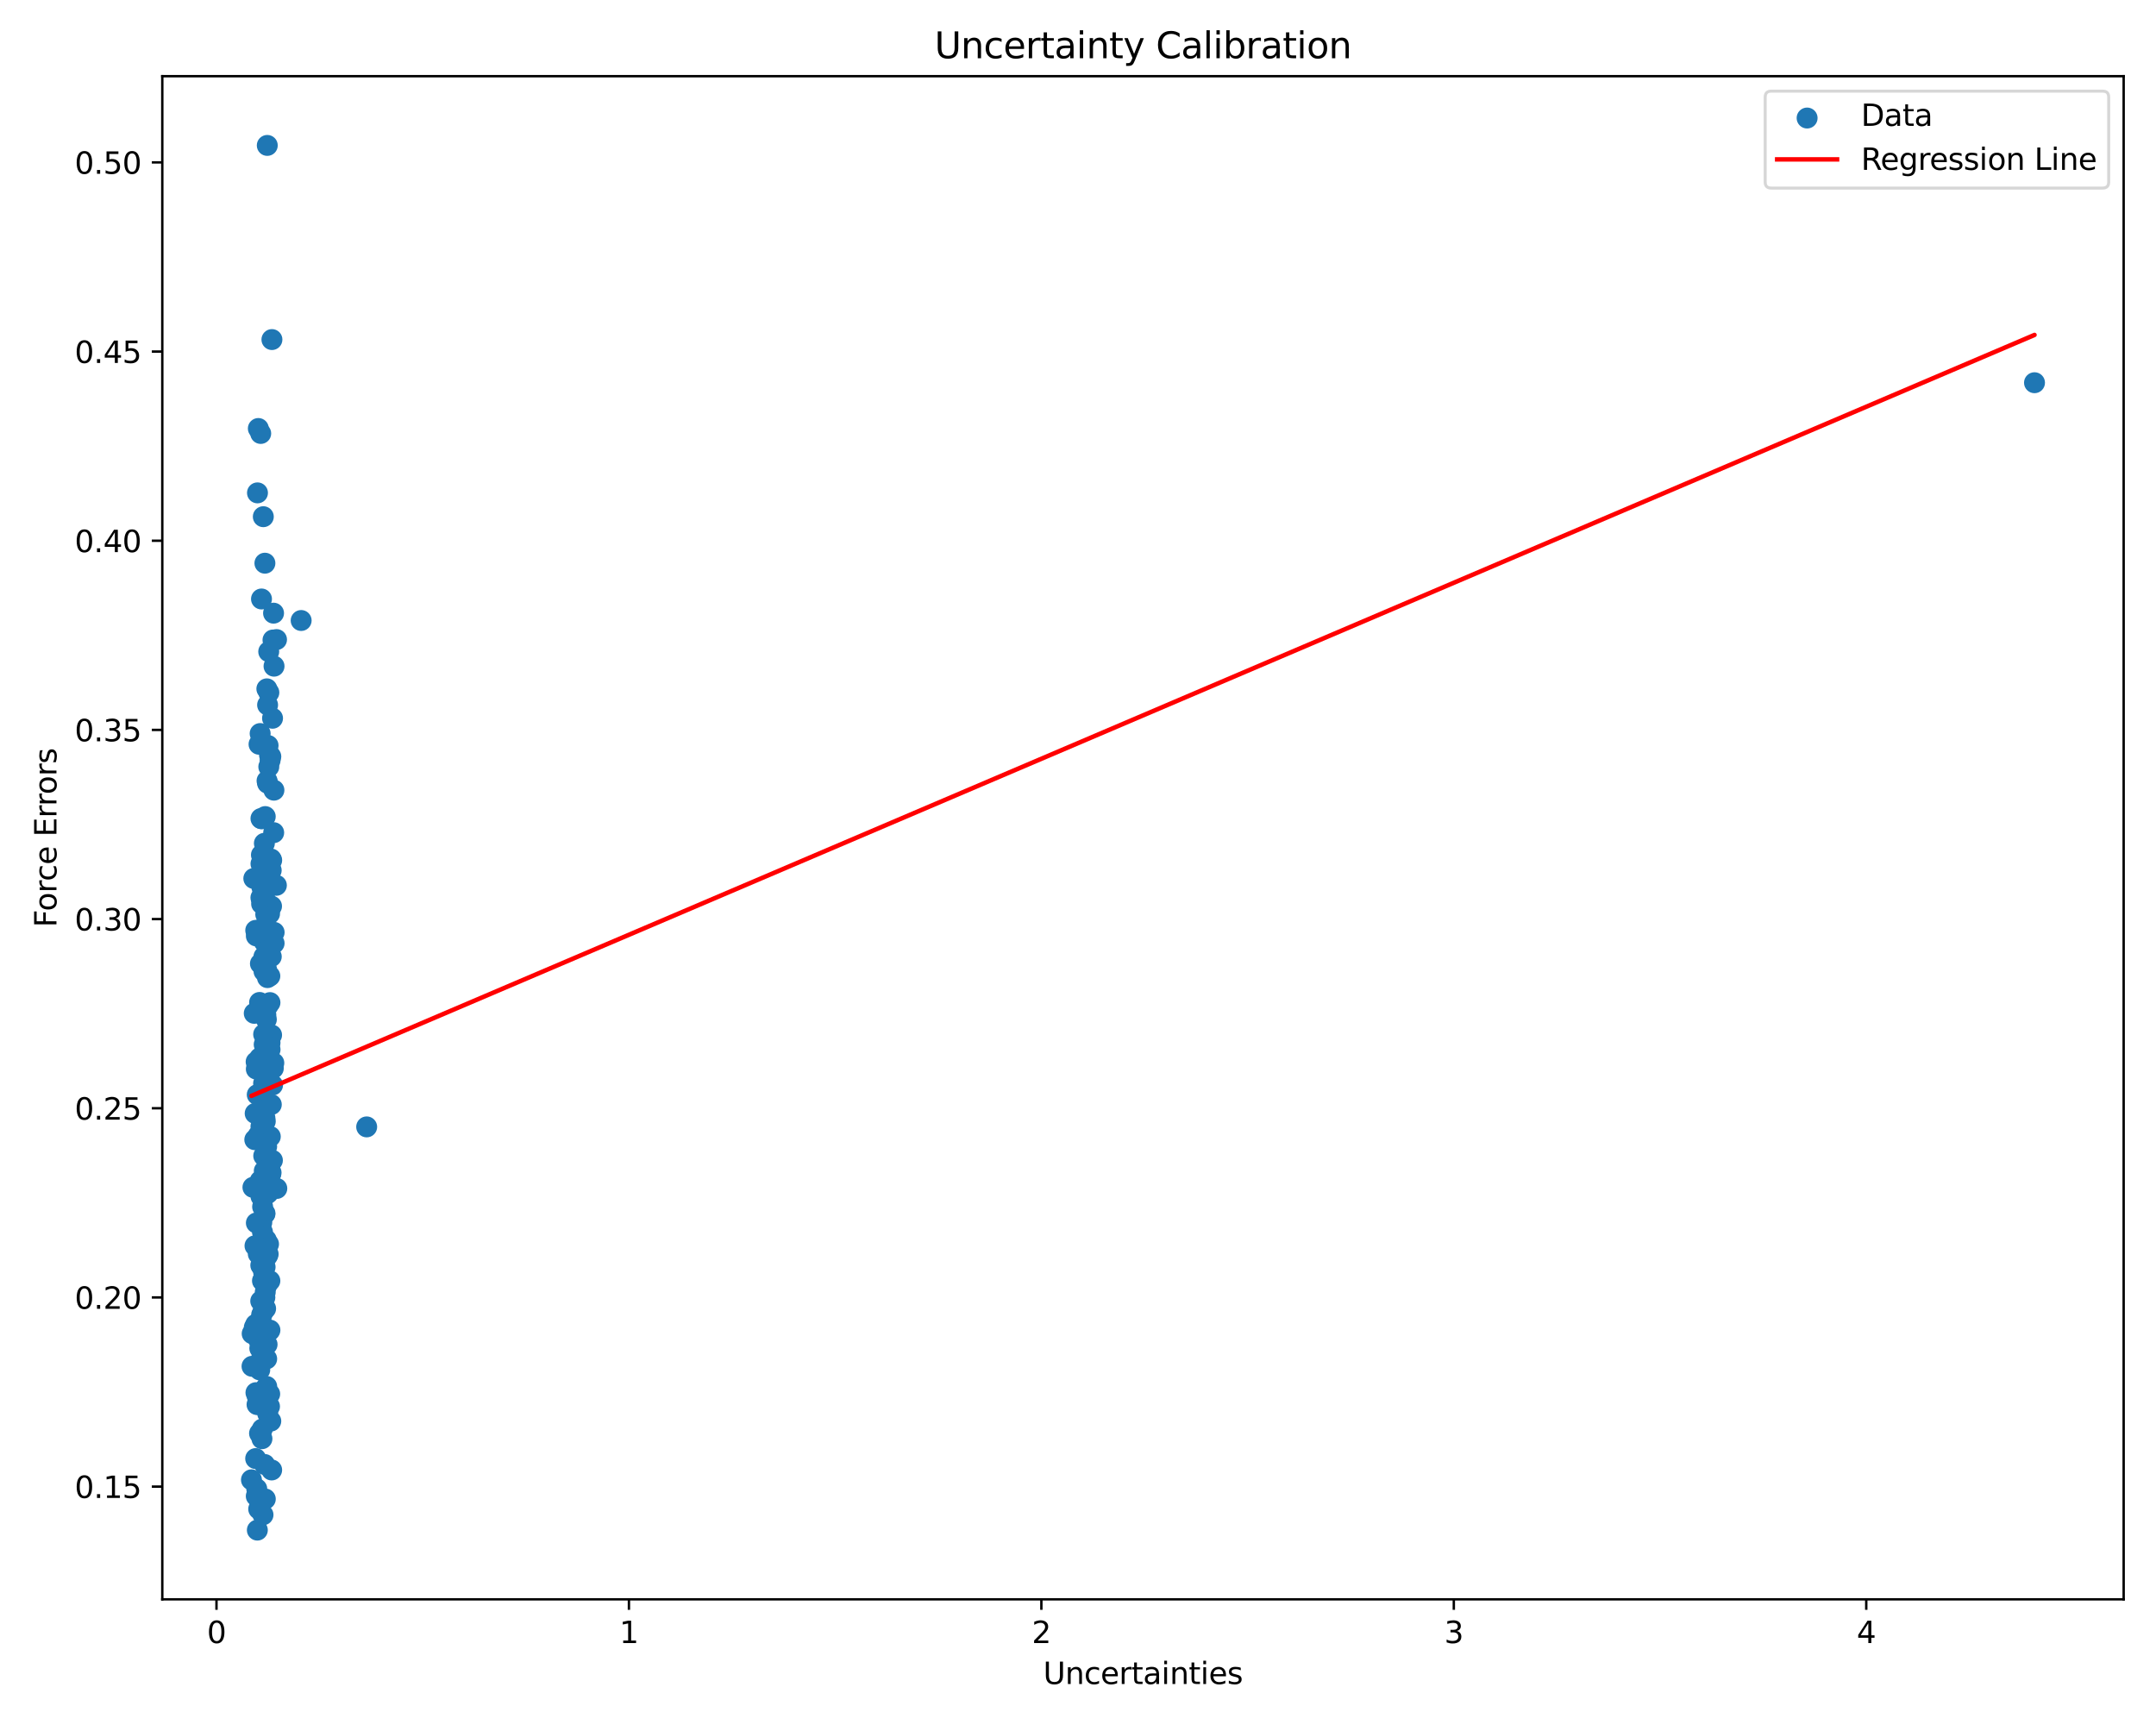 <?xml version="1.0" encoding="utf-8" standalone="no"?>
<!DOCTYPE svg PUBLIC "-//W3C//DTD SVG 1.1//EN"
  "http://www.w3.org/Graphics/SVG/1.1/DTD/svg11.dtd">
<svg xmlns:xlink="http://www.w3.org/1999/xlink" width="720pt" height="576pt" viewBox="0 0 720 576" xmlns="http://www.w3.org/2000/svg" version="1.1">
 <defs>
  <style type="text/css">*{stroke-linejoin: round; stroke-linecap: butt}</style>
 </defs>
 <g id="figure_1">
  <g id="patch_1">
   <path d="M 0 576 
L 720 576 
L 720 0 
L 0 0 
z
" style="fill: #ffffff"/>
  </g>
  <g id="axes_1">
   <g id="patch_2">
    <path d="M 54.2 534.04 
L 709.2 534.04 
L 709.2 25.44 
L 54.2 25.44 
z
" style="fill: #ffffff"/>
   </g>
   <g id="PathCollection_1">
    <defs>
     <path id="meb9db0871f" d="M 0 3 
C 0.796 3 1.559 2.684 2.121 2.121 
C 2.684 1.559 3 0.796 3 0 
C 3 -0.796 2.684 -1.559 2.121 -2.121 
C 1.559 -2.684 0.796 -3 0 -3 
C -0.796 -3 -1.559 -2.684 -2.121 -2.121 
C -2.684 -1.559 -3 -0.796 -3 0 
C -3 0.796 -2.684 1.559 -2.121 2.121 
C -1.559 2.684 -0.796 3 0 3 
z
" style="stroke: #1f77b4"/>
    </defs>
    <g clip-path="url(#p5f5d944a29)">
     <use xlink:href="#meb9db0871f" x="87.149" y="273.315" style="fill: #1f77b4; stroke: #1f77b4"/>
     <use xlink:href="#meb9db0871f" x="88.255" y="390.971" style="fill: #1f77b4; stroke: #1f77b4"/>
     <use xlink:href="#meb9db0871f" x="88.76" y="363.39" style="fill: #1f77b4; stroke: #1f77b4"/>
     <use xlink:href="#meb9db0871f" x="88.824" y="429.438" style="fill: #1f77b4; stroke: #1f77b4"/>
     <use xlink:href="#meb9db0871f" x="87.222" y="354.894" style="fill: #1f77b4; stroke: #1f77b4"/>
     <use xlink:href="#meb9db0871f" x="86.506" y="248.513" style="fill: #1f77b4; stroke: #1f77b4"/>
     <use xlink:href="#meb9db0871f" x="90.125" y="427.686" style="fill: #1f77b4; stroke: #1f77b4"/>
     <use xlink:href="#meb9db0871f" x="87.092" y="422.494" style="fill: #1f77b4; stroke: #1f77b4"/>
     <use xlink:href="#meb9db0871f" x="90.569" y="290.618" style="fill: #1f77b4; stroke: #1f77b4"/>
     <use xlink:href="#meb9db0871f" x="90.117" y="325.914" style="fill: #1f77b4; stroke: #1f77b4"/>
     <use xlink:href="#meb9db0871f" x="85.088" y="380.556" style="fill: #1f77b4; stroke: #1f77b4"/>
     <use xlink:href="#meb9db0871f" x="88.433" y="405.284" style="fill: #1f77b4; stroke: #1f77b4"/>
     <use xlink:href="#meb9db0871f" x="89.377" y="392.938" style="fill: #1f77b4; stroke: #1f77b4"/>
     <use xlink:href="#meb9db0871f" x="88.924" y="414.032" style="fill: #1f77b4; stroke: #1f77b4"/>
     <use xlink:href="#meb9db0871f" x="90.595" y="319.417" style="fill: #1f77b4; stroke: #1f77b4"/>
     <use xlink:href="#meb9db0871f" x="89.152" y="393.524" style="fill: #1f77b4; stroke: #1f77b4"/>
     <use xlink:href="#meb9db0871f" x="89.251" y="419.418" style="fill: #1f77b4; stroke: #1f77b4"/>
     <use xlink:href="#meb9db0871f" x="85.584" y="499.586" style="fill: #1f77b4; stroke: #1f77b4"/>
     <use xlink:href="#meb9db0871f" x="87.326" y="200.009" style="fill: #1f77b4; stroke: #1f77b4"/>
     <use xlink:href="#meb9db0871f" x="89.258" y="48.558" style="fill: #1f77b4; stroke: #1f77b4"/>
     <use xlink:href="#meb9db0871f" x="88.141" y="319.431" style="fill: #1f77b4; stroke: #1f77b4"/>
     <use xlink:href="#meb9db0871f" x="84.92" y="443.235" style="fill: #1f77b4; stroke: #1f77b4"/>
     <use xlink:href="#meb9db0871f" x="85.745" y="497.133" style="fill: #1f77b4; stroke: #1f77b4"/>
     <use xlink:href="#meb9db0871f" x="87.323" y="453.649" style="fill: #1f77b4; stroke: #1f77b4"/>
     <use xlink:href="#meb9db0871f" x="86.837" y="365.649" style="fill: #1f77b4; stroke: #1f77b4"/>
     <use xlink:href="#meb9db0871f" x="88.081" y="447.864" style="fill: #1f77b4; stroke: #1f77b4"/>
     <use xlink:href="#meb9db0871f" x="88.895" y="354.222" style="fill: #1f77b4; stroke: #1f77b4"/>
     <use xlink:href="#meb9db0871f" x="88.379" y="369.662" style="fill: #1f77b4; stroke: #1f77b4"/>
     <use xlink:href="#meb9db0871f" x="88.341" y="356.205" style="fill: #1f77b4; stroke: #1f77b4"/>
     <use xlink:href="#meb9db0871f" x="88.533" y="423.09" style="fill: #1f77b4; stroke: #1f77b4"/>
     <use xlink:href="#meb9db0871f" x="90.364" y="392.125" style="fill: #1f77b4; stroke: #1f77b4"/>
     <use xlink:href="#meb9db0871f" x="90.068" y="465.463" style="fill: #1f77b4; stroke: #1f77b4"/>
     <use xlink:href="#meb9db0871f" x="88.262" y="444.955" style="fill: #1f77b4; stroke: #1f77b4"/>
     <use xlink:href="#meb9db0871f" x="87.463" y="296.257" style="fill: #1f77b4; stroke: #1f77b4"/>
     <use xlink:href="#meb9db0871f" x="84.467" y="396.463" style="fill: #1f77b4; stroke: #1f77b4"/>
     <use xlink:href="#meb9db0871f" x="90.44" y="252.624" style="fill: #1f77b4; stroke: #1f77b4"/>
     <use xlink:href="#meb9db0871f" x="90.811" y="113.387" style="fill: #1f77b4; stroke: #1f77b4"/>
     <use xlink:href="#meb9db0871f" x="89.938" y="348.398" style="fill: #1f77b4; stroke: #1f77b4"/>
     <use xlink:href="#meb9db0871f" x="88.645" y="300.553" style="fill: #1f77b4; stroke: #1f77b4"/>
     <use xlink:href="#meb9db0871f" x="91.275" y="356.722" style="fill: #1f77b4; stroke: #1f77b4"/>
     <use xlink:href="#meb9db0871f" x="88.304" y="367.552" style="fill: #1f77b4; stroke: #1f77b4"/>
     <use xlink:href="#meb9db0871f" x="122.451" y="376.284" style="fill: #1f77b4; stroke: #1f77b4"/>
     <use xlink:href="#meb9db0871f" x="90.199" y="253.891" style="fill: #1f77b4; stroke: #1f77b4"/>
     <use xlink:href="#meb9db0871f" x="88.144" y="353.087" style="fill: #1f77b4; stroke: #1f77b4"/>
     <use xlink:href="#meb9db0871f" x="86.842" y="455.163" style="fill: #1f77b4; stroke: #1f77b4"/>
     <use xlink:href="#meb9db0871f" x="92.442" y="396.838" style="fill: #1f77b4; stroke: #1f77b4"/>
     <use xlink:href="#meb9db0871f" x="90.024" y="305.093" style="fill: #1f77b4; stroke: #1f77b4"/>
     <use xlink:href="#meb9db0871f" x="87.43" y="408.17" style="fill: #1f77b4; stroke: #1f77b4"/>
     <use xlink:href="#meb9db0871f" x="87.873" y="427.828" style="fill: #1f77b4; stroke: #1f77b4"/>
     <use xlink:href="#meb9db0871f" x="88.249" y="362.336" style="fill: #1f77b4; stroke: #1f77b4"/>
     <use xlink:href="#meb9db0871f" x="88.799" y="419.71" style="fill: #1f77b4; stroke: #1f77b4"/>
     <use xlink:href="#meb9db0871f" x="86.744" y="457.425" style="fill: #1f77b4; stroke: #1f77b4"/>
     <use xlink:href="#meb9db0871f" x="85.476" y="465.031" style="fill: #1f77b4; stroke: #1f77b4"/>
     <use xlink:href="#meb9db0871f" x="87.592" y="477.169" style="fill: #1f77b4; stroke: #1f77b4"/>
     <use xlink:href="#meb9db0871f" x="91.44" y="354.937" style="fill: #1f77b4; stroke: #1f77b4"/>
     <use xlink:href="#meb9db0871f" x="89.101" y="429.132" style="fill: #1f77b4; stroke: #1f77b4"/>
     <use xlink:href="#meb9db0871f" x="89.154" y="415.67" style="fill: #1f77b4; stroke: #1f77b4"/>
     <use xlink:href="#meb9db0871f" x="88.969" y="361.022" style="fill: #1f77b4; stroke: #1f77b4"/>
     <use xlink:href="#meb9db0871f" x="90.695" y="345.606" style="fill: #1f77b4; stroke: #1f77b4"/>
     <use xlink:href="#meb9db0871f" x="88.879" y="398.923" style="fill: #1f77b4; stroke: #1f77b4"/>
     <use xlink:href="#meb9db0871f" x="85.604" y="312.522" style="fill: #1f77b4; stroke: #1f77b4"/>
     <use xlink:href="#meb9db0871f" x="88.375" y="443.435" style="fill: #1f77b4; stroke: #1f77b4"/>
     <use xlink:href="#meb9db0871f" x="85.598" y="356.98" style="fill: #1f77b4; stroke: #1f77b4"/>
     <use xlink:href="#meb9db0871f" x="86.686" y="334.732" style="fill: #1f77b4; stroke: #1f77b4"/>
     <use xlink:href="#meb9db0871f" x="88.271" y="314.519" style="fill: #1f77b4; stroke: #1f77b4"/>
     <use xlink:href="#meb9db0871f" x="86.758" y="450.215" style="fill: #1f77b4; stroke: #1f77b4"/>
     <use xlink:href="#meb9db0871f" x="89.195" y="448.922" style="fill: #1f77b4; stroke: #1f77b4"/>
     <use xlink:href="#meb9db0871f" x="87.79" y="300.917" style="fill: #1f77b4; stroke: #1f77b4"/>
     <use xlink:href="#meb9db0871f" x="89.013" y="323.681" style="fill: #1f77b4; stroke: #1f77b4"/>
     <use xlink:href="#meb9db0871f" x="89.083" y="362.455" style="fill: #1f77b4; stroke: #1f77b4"/>
     <use xlink:href="#meb9db0871f" x="88.78" y="338.872" style="fill: #1f77b4; stroke: #1f77b4"/>
     <use xlink:href="#meb9db0871f" x="87.656" y="411.397" style="fill: #1f77b4; stroke: #1f77b4"/>
     <use xlink:href="#meb9db0871f" x="86.255" y="418.678" style="fill: #1f77b4; stroke: #1f77b4"/>
     <use xlink:href="#meb9db0871f" x="85.747" y="311.114" style="fill: #1f77b4; stroke: #1f77b4"/>
     <use xlink:href="#meb9db0871f" x="87.763" y="438.238" style="fill: #1f77b4; stroke: #1f77b4"/>
     <use xlink:href="#meb9db0871f" x="88.396" y="377.988" style="fill: #1f77b4; stroke: #1f77b4"/>
     <use xlink:href="#meb9db0871f" x="87.934" y="172.53" style="fill: #1f77b4; stroke: #1f77b4"/>
     <use xlink:href="#meb9db0871f" x="87.133" y="299.746" style="fill: #1f77b4; stroke: #1f77b4"/>
     <use xlink:href="#meb9db0871f" x="87.152" y="288.437" style="fill: #1f77b4; stroke: #1f77b4"/>
     <use xlink:href="#meb9db0871f" x="89.742" y="217.589" style="fill: #1f77b4; stroke: #1f77b4"/>
     <use xlink:href="#meb9db0871f" x="91.549" y="311.333" style="fill: #1f77b4; stroke: #1f77b4"/>
     <use xlink:href="#meb9db0871f" x="87.903" y="397.845" style="fill: #1f77b4; stroke: #1f77b4"/>
     <use xlink:href="#meb9db0871f" x="88.601" y="500.534" style="fill: #1f77b4; stroke: #1f77b4"/>
     <use xlink:href="#meb9db0871f" x="88.593" y="374.428" style="fill: #1f77b4; stroke: #1f77b4"/>
     <use xlink:href="#meb9db0871f" x="89.785" y="231.25" style="fill: #1f77b4; stroke: #1f77b4"/>
     <use xlink:href="#meb9db0871f" x="87.703" y="402.949" style="fill: #1f77b4; stroke: #1f77b4"/>
     <use xlink:href="#meb9db0871f" x="89.364" y="235.394" style="fill: #1f77b4; stroke: #1f77b4"/>
     <use xlink:href="#meb9db0871f" x="87.798" y="374.92" style="fill: #1f77b4; stroke: #1f77b4"/>
     <use xlink:href="#meb9db0871f" x="87.162" y="399.505" style="fill: #1f77b4; stroke: #1f77b4"/>
     <use xlink:href="#meb9db0871f" x="90.002" y="252.102" style="fill: #1f77b4; stroke: #1f77b4"/>
     <use xlink:href="#meb9db0871f" x="91.163" y="213.705" style="fill: #1f77b4; stroke: #1f77b4"/>
     <use xlink:href="#meb9db0871f" x="89.058" y="453.741" style="fill: #1f77b4; stroke: #1f77b4"/>
     <use xlink:href="#meb9db0871f" x="89.665" y="295.611" style="fill: #1f77b4; stroke: #1f77b4"/>
     <use xlink:href="#meb9db0871f" x="87.304" y="285.466" style="fill: #1f77b4; stroke: #1f77b4"/>
     <use xlink:href="#meb9db0871f" x="87.381" y="439.017" style="fill: #1f77b4; stroke: #1f77b4"/>
     <use xlink:href="#meb9db0871f" x="86.361" y="447.332" style="fill: #1f77b4; stroke: #1f77b4"/>
     <use xlink:href="#meb9db0871f" x="90.605" y="368.824" style="fill: #1f77b4; stroke: #1f77b4"/>
     <use xlink:href="#meb9db0871f" x="87.182" y="418.436" style="fill: #1f77b4; stroke: #1f77b4"/>
     <use xlink:href="#meb9db0871f" x="90.188" y="350.455" style="fill: #1f77b4; stroke: #1f77b4"/>
     <use xlink:href="#meb9db0871f" x="89.819" y="444.484" style="fill: #1f77b4; stroke: #1f77b4"/>
     <use xlink:href="#meb9db0871f" x="87.072" y="434.446" style="fill: #1f77b4; stroke: #1f77b4"/>
     <use xlink:href="#meb9db0871f" x="85.383" y="487.033" style="fill: #1f77b4; stroke: #1f77b4"/>
     <use xlink:href="#meb9db0871f" x="86.745" y="353.238" style="fill: #1f77b4; stroke: #1f77b4"/>
     <use xlink:href="#meb9db0871f" x="89.123" y="356.15" style="fill: #1f77b4; stroke: #1f77b4"/>
     <use xlink:href="#meb9db0871f" x="83.973" y="494.135" style="fill: #1f77b4; stroke: #1f77b4"/>
     <use xlink:href="#meb9db0871f" x="85.941" y="510.922" style="fill: #1f77b4; stroke: #1f77b4"/>
     <use xlink:href="#meb9db0871f" x="89.053" y="382.854" style="fill: #1f77b4; stroke: #1f77b4"/>
     <use xlink:href="#meb9db0871f" x="87.48" y="480.405" style="fill: #1f77b4; stroke: #1f77b4"/>
     <use xlink:href="#meb9db0871f" x="89.011" y="363.133" style="fill: #1f77b4; stroke: #1f77b4"/>
     <use xlink:href="#meb9db0871f" x="86.877" y="244.941" style="fill: #1f77b4; stroke: #1f77b4"/>
     <use xlink:href="#meb9db0871f" x="88.525" y="382.171" style="fill: #1f77b4; stroke: #1f77b4"/>
     <use xlink:href="#meb9db0871f" x="88.376" y="453.684" style="fill: #1f77b4; stroke: #1f77b4"/>
     <use xlink:href="#meb9db0871f" x="86.671" y="478.613" style="fill: #1f77b4; stroke: #1f77b4"/>
     <use xlink:href="#meb9db0871f" x="88.585" y="431.428" style="fill: #1f77b4; stroke: #1f77b4"/>
     <use xlink:href="#meb9db0871f" x="85.401" y="442.229" style="fill: #1f77b4; stroke: #1f77b4"/>
     <use xlink:href="#meb9db0871f" x="90.722" y="490.847" style="fill: #1f77b4; stroke: #1f77b4"/>
     <use xlink:href="#meb9db0871f" x="87.147" y="310.294" style="fill: #1f77b4; stroke: #1f77b4"/>
     <use xlink:href="#meb9db0871f" x="87.786" y="421.029" style="fill: #1f77b4; stroke: #1f77b4"/>
     <use xlink:href="#meb9db0871f" x="87.653" y="427.661" style="fill: #1f77b4; stroke: #1f77b4"/>
     <use xlink:href="#meb9db0871f" x="91.399" y="278.038" style="fill: #1f77b4; stroke: #1f77b4"/>
     <use xlink:href="#meb9db0871f" x="89.181" y="260.715" style="fill: #1f77b4; stroke: #1f77b4"/>
     <use xlink:href="#meb9db0871f" x="90.002" y="469.639" style="fill: #1f77b4; stroke: #1f77b4"/>
     <use xlink:href="#meb9db0871f" x="84.214" y="445.326" style="fill: #1f77b4; stroke: #1f77b4"/>
     <use xlink:href="#meb9db0871f" x="89.768" y="355.411" style="fill: #1f77b4; stroke: #1f77b4"/>
     <use xlink:href="#meb9db0871f" x="89.606" y="398.316" style="fill: #1f77b4; stroke: #1f77b4"/>
     <use xlink:href="#meb9db0871f" x="87.459" y="422.917" style="fill: #1f77b4; stroke: #1f77b4"/>
     <use xlink:href="#meb9db0871f" x="89.396" y="317.183" style="fill: #1f77b4; stroke: #1f77b4"/>
     <use xlink:href="#meb9db0871f" x="88.452" y="433.233" style="fill: #1f77b4; stroke: #1f77b4"/>
     <use xlink:href="#meb9db0871f" x="85.934" y="466.318" style="fill: #1f77b4; stroke: #1f77b4"/>
     <use xlink:href="#meb9db0871f" x="90.429" y="387.983" style="fill: #1f77b4; stroke: #1f77b4"/>
     <use xlink:href="#meb9db0871f" x="88.192" y="449.724" style="fill: #1f77b4; stroke: #1f77b4"/>
     <use xlink:href="#meb9db0871f" x="84.907" y="338.366" style="fill: #1f77b4; stroke: #1f77b4"/>
     <use xlink:href="#meb9db0871f" x="679.427" y="127.796" style="fill: #1f77b4; stroke: #1f77b4"/>
     <use xlink:href="#meb9db0871f" x="88.048" y="345.373" style="fill: #1f77b4; stroke: #1f77b4"/>
     <use xlink:href="#meb9db0871f" x="89.678" y="415.412" style="fill: #1f77b4; stroke: #1f77b4"/>
     <use xlink:href="#meb9db0871f" x="85.538" y="354.548" style="fill: #1f77b4; stroke: #1f77b4"/>
     <use xlink:href="#meb9db0871f" x="89.347" y="261.517" style="fill: #1f77b4; stroke: #1f77b4"/>
     <use xlink:href="#meb9db0871f" x="91.03" y="362.287" style="fill: #1f77b4; stroke: #1f77b4"/>
     <use xlink:href="#meb9db0871f" x="88.072" y="385.956" style="fill: #1f77b4; stroke: #1f77b4"/>
     <use xlink:href="#meb9db0871f" x="87.801" y="367.971" style="fill: #1f77b4; stroke: #1f77b4"/>
     <use xlink:href="#meb9db0871f" x="89.323" y="326.437" style="fill: #1f77b4; stroke: #1f77b4"/>
     <use xlink:href="#meb9db0871f" x="89.391" y="471.97" style="fill: #1f77b4; stroke: #1f77b4"/>
     <use xlink:href="#meb9db0871f" x="85.404" y="310.658" style="fill: #1f77b4; stroke: #1f77b4"/>
     <use xlink:href="#meb9db0871f" x="89.523" y="248.931" style="fill: #1f77b4; stroke: #1f77b4"/>
     <use xlink:href="#meb9db0871f" x="89.447" y="335.845" style="fill: #1f77b4; stroke: #1f77b4"/>
     <use xlink:href="#meb9db0871f" x="90.177" y="348.196" style="fill: #1f77b4; stroke: #1f77b4"/>
     <use xlink:href="#meb9db0871f" x="91.014" y="239.835" style="fill: #1f77b4; stroke: #1f77b4"/>
     <use xlink:href="#meb9db0871f" x="90.145" y="444.146" style="fill: #1f77b4; stroke: #1f77b4"/>
     <use xlink:href="#meb9db0871f" x="88.495" y="405.21" style="fill: #1f77b4; stroke: #1f77b4"/>
     <use xlink:href="#meb9db0871f" x="87.117" y="440.546" style="fill: #1f77b4; stroke: #1f77b4"/>
     <use xlink:href="#meb9db0871f" x="85.84" y="469.003" style="fill: #1f77b4; stroke: #1f77b4"/>
     <use xlink:href="#meb9db0871f" x="89.117" y="230.013" style="fill: #1f77b4; stroke: #1f77b4"/>
     <use xlink:href="#meb9db0871f" x="89.069" y="462.969" style="fill: #1f77b4; stroke: #1f77b4"/>
     <use xlink:href="#meb9db0871f" x="86.117" y="468.944" style="fill: #1f77b4; stroke: #1f77b4"/>
     <use xlink:href="#meb9db0871f" x="87.435" y="395.381" style="fill: #1f77b4; stroke: #1f77b4"/>
     <use xlink:href="#meb9db0871f" x="84.762" y="293.329" style="fill: #1f77b4; stroke: #1f77b4"/>
     <use xlink:href="#meb9db0871f" x="88.704" y="436.956" style="fill: #1f77b4; stroke: #1f77b4"/>
     <use xlink:href="#meb9db0871f" x="88.278" y="427.743" style="fill: #1f77b4; stroke: #1f77b4"/>
     <use xlink:href="#meb9db0871f" x="87.834" y="505.819" style="fill: #1f77b4; stroke: #1f77b4"/>
     <use xlink:href="#meb9db0871f" x="87.505" y="365.068" style="fill: #1f77b4; stroke: #1f77b4"/>
     <use xlink:href="#meb9db0871f" x="90.68" y="302.593" style="fill: #1f77b4; stroke: #1f77b4"/>
     <use xlink:href="#meb9db0871f" x="88.468" y="188.058" style="fill: #1f77b4; stroke: #1f77b4"/>
     <use xlink:href="#meb9db0871f" x="88.95" y="340.421" style="fill: #1f77b4; stroke: #1f77b4"/>
     <use xlink:href="#meb9db0871f" x="89.99" y="392.218" style="fill: #1f77b4; stroke: #1f77b4"/>
     <use xlink:href="#meb9db0871f" x="85.909" y="365.526" style="fill: #1f77b4; stroke: #1f77b4"/>
     <use xlink:href="#meb9db0871f" x="88.168" y="324.336" style="fill: #1f77b4; stroke: #1f77b4"/>
     <use xlink:href="#meb9db0871f" x="85.214" y="371.782" style="fill: #1f77b4; stroke: #1f77b4"/>
     <use xlink:href="#meb9db0871f" x="89.127" y="324.799" style="fill: #1f77b4; stroke: #1f77b4"/>
     <use xlink:href="#meb9db0871f" x="88.374" y="489.011" style="fill: #1f77b4; stroke: #1f77b4"/>
     <use xlink:href="#meb9db0871f" x="87.466" y="465.018" style="fill: #1f77b4; stroke: #1f77b4"/>
     <use xlink:href="#meb9db0871f" x="86.959" y="338.282" style="fill: #1f77b4; stroke: #1f77b4"/>
     <use xlink:href="#meb9db0871f" x="86.898" y="394.289" style="fill: #1f77b4; stroke: #1f77b4"/>
     <use xlink:href="#meb9db0871f" x="87.596" y="294.94" style="fill: #1f77b4; stroke: #1f77b4"/>
     <use xlink:href="#meb9db0871f" x="87.72" y="394.707" style="fill: #1f77b4; stroke: #1f77b4"/>
     <use xlink:href="#meb9db0871f" x="90.529" y="391.567" style="fill: #1f77b4; stroke: #1f77b4"/>
     <use xlink:href="#meb9db0871f" x="84.162" y="456.231" style="fill: #1f77b4; stroke: #1f77b4"/>
     <use xlink:href="#meb9db0871f" x="88.076" y="321.569" style="fill: #1f77b4; stroke: #1f77b4"/>
     <use xlink:href="#meb9db0871f" x="88.291" y="311.458" style="fill: #1f77b4; stroke: #1f77b4"/>
     <use xlink:href="#meb9db0871f" x="88.467" y="373.281" style="fill: #1f77b4; stroke: #1f77b4"/>
     <use xlink:href="#meb9db0871f" x="86.272" y="143.083" style="fill: #1f77b4; stroke: #1f77b4"/>
     <use xlink:href="#meb9db0871f" x="88.029" y="361.753" style="fill: #1f77b4; stroke: #1f77b4"/>
     <use xlink:href="#meb9db0871f" x="88.436" y="310.922" style="fill: #1f77b4; stroke: #1f77b4"/>
     <use xlink:href="#meb9db0871f" x="85.612" y="408.36" style="fill: #1f77b4; stroke: #1f77b4"/>
     <use xlink:href="#meb9db0871f" x="88.062" y="424.939" style="fill: #1f77b4; stroke: #1f77b4"/>
     <use xlink:href="#meb9db0871f" x="89.555" y="418.766" style="fill: #1f77b4; stroke: #1f77b4"/>
     <use xlink:href="#meb9db0871f" x="92.3" y="295.619" style="fill: #1f77b4; stroke: #1f77b4"/>
     <use xlink:href="#meb9db0871f" x="91.354" y="204.743" style="fill: #1f77b4; stroke: #1f77b4"/>
     <use xlink:href="#meb9db0871f" x="88.745" y="305.308" style="fill: #1f77b4; stroke: #1f77b4"/>
     <use xlink:href="#meb9db0871f" x="90.156" y="334.78" style="fill: #1f77b4; stroke: #1f77b4"/>
     <use xlink:href="#meb9db0871f" x="86.389" y="503.886" style="fill: #1f77b4; stroke: #1f77b4"/>
     <use xlink:href="#meb9db0871f" x="92.345" y="213.563" style="fill: #1f77b4; stroke: #1f77b4"/>
     <use xlink:href="#meb9db0871f" x="86.247" y="379.11" style="fill: #1f77b4; stroke: #1f77b4"/>
     <use xlink:href="#meb9db0871f" x="85.986" y="164.577" style="fill: #1f77b4; stroke: #1f77b4"/>
     <use xlink:href="#meb9db0871f" x="87.419" y="273.418" style="fill: #1f77b4; stroke: #1f77b4"/>
     <use xlink:href="#meb9db0871f" x="90.972" y="387.464" style="fill: #1f77b4; stroke: #1f77b4"/>
     <use xlink:href="#meb9db0871f" x="88.29" y="281.593" style="fill: #1f77b4; stroke: #1f77b4"/>
     <use xlink:href="#meb9db0871f" x="91.477" y="263.848" style="fill: #1f77b4; stroke: #1f77b4"/>
     <use xlink:href="#meb9db0871f" x="90.493" y="286.824" style="fill: #1f77b4; stroke: #1f77b4"/>
     <use xlink:href="#meb9db0871f" x="87.065" y="144.737" style="fill: #1f77b4; stroke: #1f77b4"/>
     <use xlink:href="#meb9db0871f" x="90.433" y="474.525" style="fill: #1f77b4; stroke: #1f77b4"/>
     <use xlink:href="#meb9db0871f" x="88.224" y="348.786" style="fill: #1f77b4; stroke: #1f77b4"/>
     <use xlink:href="#meb9db0871f" x="86.965" y="418.37" style="fill: #1f77b4; stroke: #1f77b4"/>
     <use xlink:href="#meb9db0871f" x="88.581" y="345.114" style="fill: #1f77b4; stroke: #1f77b4"/>
     <use xlink:href="#meb9db0871f" x="88.104" y="418.007" style="fill: #1f77b4; stroke: #1f77b4"/>
     <use xlink:href="#meb9db0871f" x="89.764" y="256.03" style="fill: #1f77b4; stroke: #1f77b4"/>
     <use xlink:href="#meb9db0871f" x="88.17" y="436.814" style="fill: #1f77b4; stroke: #1f77b4"/>
     <use xlink:href="#meb9db0871f" x="88.651" y="358.372" style="fill: #1f77b4; stroke: #1f77b4"/>
     <use xlink:href="#meb9db0871f" x="87.366" y="301.788" style="fill: #1f77b4; stroke: #1f77b4"/>
     <use xlink:href="#meb9db0871f" x="88.579" y="272.663" style="fill: #1f77b4; stroke: #1f77b4"/>
     <use xlink:href="#meb9db0871f" x="91.538" y="314.968" style="fill: #1f77b4; stroke: #1f77b4"/>
     <use xlink:href="#meb9db0871f" x="87.371" y="300.128" style="fill: #1f77b4; stroke: #1f77b4"/>
     <use xlink:href="#meb9db0871f" x="90.732" y="287.244" style="fill: #1f77b4; stroke: #1f77b4"/>
     <use xlink:href="#meb9db0871f" x="90.268" y="379.511" style="fill: #1f77b4; stroke: #1f77b4"/>
     <use xlink:href="#meb9db0871f" x="100.572" y="207.195" style="fill: #1f77b4; stroke: #1f77b4"/>
     <use xlink:href="#meb9db0871f" x="85.157" y="415.988" style="fill: #1f77b4; stroke: #1f77b4"/>
     <use xlink:href="#meb9db0871f" x="86.968" y="321.771" style="fill: #1f77b4; stroke: #1f77b4"/>
     <use xlink:href="#meb9db0871f" x="89.97" y="389.724" style="fill: #1f77b4; stroke: #1f77b4"/>
     <use xlink:href="#meb9db0871f" x="91.514" y="222.446" style="fill: #1f77b4; stroke: #1f77b4"/>
     <use xlink:href="#meb9db0871f" x="88.181" y="464.146" style="fill: #1f77b4; stroke: #1f77b4"/>
     <use xlink:href="#meb9db0871f" x="87.142" y="376.13" style="fill: #1f77b4; stroke: #1f77b4"/>
    </g>
   </g>
   <g id="matplotlib.axis_1">
    <g id="xtick_1">
     <g id="line2d_1">
      <defs>
       <path id="ma6b249270d" d="M 0 0 
L 0 3.5 
" style="stroke: #000000; stroke-width: 0.8"/>
      </defs>
      <g>
       <use xlink:href="#ma6b249270d" x="72.296" y="534.04" style="stroke: #000000; stroke-width: 0.8"/>
      </g>
     </g>
     <g id="text_1">
      <!-- 0 -->
      <g transform="translate(69.115 548.638) scale(0.1 -0.1)">
       <defs>
        <path id="DejaVuSans-30" d="M 2034 4250 
Q 1547 4250 1301 3770 
Q 1056 3291 1056 2328 
Q 1056 1369 1301 889 
Q 1547 409 2034 409 
Q 2525 409 2770 889 
Q 3016 1369 3016 2328 
Q 3016 3291 2770 3770 
Q 2525 4250 2034 4250 
z
M 2034 4750 
Q 2819 4750 3233 4129 
Q 3647 3509 3647 2328 
Q 3647 1150 3233 529 
Q 2819 -91 2034 -91 
Q 1250 -91 836 529 
Q 422 1150 422 2328 
Q 422 3509 836 4129 
Q 1250 4750 2034 4750 
z
" transform="scale(0.016)"/>
       </defs>
       <use xlink:href="#DejaVuSans-30"/>
      </g>
     </g>
    </g>
    <g id="xtick_2">
     <g id="line2d_2">
      <g>
       <use xlink:href="#ma6b249270d" x="210.032" y="534.04" style="stroke: #000000; stroke-width: 0.8"/>
      </g>
     </g>
     <g id="text_2">
      <!-- 1 -->
      <g transform="translate(206.851 548.638) scale(0.1 -0.1)">
       <defs>
        <path id="DejaVuSans-31" d="M 794 531 
L 1825 531 
L 1825 4091 
L 703 3866 
L 703 4441 
L 1819 4666 
L 2450 4666 
L 2450 531 
L 3481 531 
L 3481 0 
L 794 0 
L 794 531 
z
" transform="scale(0.016)"/>
       </defs>
       <use xlink:href="#DejaVuSans-31"/>
      </g>
     </g>
    </g>
    <g id="xtick_3">
     <g id="line2d_3">
      <g>
       <use xlink:href="#ma6b249270d" x="347.768" y="534.04" style="stroke: #000000; stroke-width: 0.8"/>
      </g>
     </g>
     <g id="text_3">
      <!-- 2 -->
      <g transform="translate(344.587 548.638) scale(0.1 -0.1)">
       <defs>
        <path id="DejaVuSans-32" d="M 1228 531 
L 3431 531 
L 3431 0 
L 469 0 
L 469 531 
Q 828 903 1448 1529 
Q 2069 2156 2228 2338 
Q 2531 2678 2651 2914 
Q 2772 3150 2772 3378 
Q 2772 3750 2511 3984 
Q 2250 4219 1831 4219 
Q 1534 4219 1204 4116 
Q 875 4013 500 3803 
L 500 4441 
Q 881 4594 1212 4672 
Q 1544 4750 1819 4750 
Q 2544 4750 2975 4387 
Q 3406 4025 3406 3419 
Q 3406 3131 3298 2873 
Q 3191 2616 2906 2266 
Q 2828 2175 2409 1742 
Q 1991 1309 1228 531 
z
" transform="scale(0.016)"/>
       </defs>
       <use xlink:href="#DejaVuSans-32"/>
      </g>
     </g>
    </g>
    <g id="xtick_4">
     <g id="line2d_4">
      <g>
       <use xlink:href="#ma6b249270d" x="485.504" y="534.04" style="stroke: #000000; stroke-width: 0.8"/>
      </g>
     </g>
     <g id="text_4">
      <!-- 3 -->
      <g transform="translate(482.323 548.638) scale(0.1 -0.1)">
       <defs>
        <path id="DejaVuSans-33" d="M 2597 2516 
Q 3050 2419 3304 2112 
Q 3559 1806 3559 1356 
Q 3559 666 3084 287 
Q 2609 -91 1734 -91 
Q 1441 -91 1130 -33 
Q 819 25 488 141 
L 488 750 
Q 750 597 1062 519 
Q 1375 441 1716 441 
Q 2309 441 2620 675 
Q 2931 909 2931 1356 
Q 2931 1769 2642 2001 
Q 2353 2234 1838 2234 
L 1294 2234 
L 1294 2753 
L 1863 2753 
Q 2328 2753 2575 2939 
Q 2822 3125 2822 3475 
Q 2822 3834 2567 4026 
Q 2313 4219 1838 4219 
Q 1578 4219 1281 4162 
Q 984 4106 628 3988 
L 628 4550 
Q 988 4650 1302 4700 
Q 1616 4750 1894 4750 
Q 2613 4750 3031 4423 
Q 3450 4097 3450 3541 
Q 3450 3153 3228 2886 
Q 3006 2619 2597 2516 
z
" transform="scale(0.016)"/>
       </defs>
       <use xlink:href="#DejaVuSans-33"/>
      </g>
     </g>
    </g>
    <g id="xtick_5">
     <g id="line2d_5">
      <g>
       <use xlink:href="#ma6b249270d" x="623.24" y="534.04" style="stroke: #000000; stroke-width: 0.8"/>
      </g>
     </g>
     <g id="text_5">
      <!-- 4 -->
      <g transform="translate(620.059 548.638) scale(0.1 -0.1)">
       <defs>
        <path id="DejaVuSans-34" d="M 2419 4116 
L 825 1625 
L 2419 1625 
L 2419 4116 
z
M 2253 4666 
L 3047 4666 
L 3047 1625 
L 3713 1625 
L 3713 1100 
L 3047 1100 
L 3047 0 
L 2419 0 
L 2419 1100 
L 313 1100 
L 313 1709 
L 2253 4666 
z
" transform="scale(0.016)"/>
       </defs>
       <use xlink:href="#DejaVuSans-34"/>
      </g>
     </g>
    </g>
    <g id="text_6">
     <!-- Uncertainties -->
     <g transform="translate(348.378 562.317) scale(0.1 -0.1)">
      <defs>
       <path id="DejaVuSans-55" d="M 556 4666 
L 1191 4666 
L 1191 1831 
Q 1191 1081 1462 751 
Q 1734 422 2344 422 
Q 2950 422 3222 751 
Q 3494 1081 3494 1831 
L 3494 4666 
L 4128 4666 
L 4128 1753 
Q 4128 841 3676 375 
Q 3225 -91 2344 -91 
Q 1459 -91 1007 375 
Q 556 841 556 1753 
L 556 4666 
z
" transform="scale(0.016)"/>
       <path id="DejaVuSans-6e" d="M 3513 2113 
L 3513 0 
L 2938 0 
L 2938 2094 
Q 2938 2591 2744 2837 
Q 2550 3084 2163 3084 
Q 1697 3084 1428 2787 
Q 1159 2491 1159 1978 
L 1159 0 
L 581 0 
L 581 3500 
L 1159 3500 
L 1159 2956 
Q 1366 3272 1645 3428 
Q 1925 3584 2291 3584 
Q 2894 3584 3203 3211 
Q 3513 2838 3513 2113 
z
" transform="scale(0.016)"/>
       <path id="DejaVuSans-63" d="M 3122 3366 
L 3122 2828 
Q 2878 2963 2633 3030 
Q 2388 3097 2138 3097 
Q 1578 3097 1268 2742 
Q 959 2388 959 1747 
Q 959 1106 1268 751 
Q 1578 397 2138 397 
Q 2388 397 2633 464 
Q 2878 531 3122 666 
L 3122 134 
Q 2881 22 2623 -34 
Q 2366 -91 2075 -91 
Q 1284 -91 818 406 
Q 353 903 353 1747 
Q 353 2603 823 3093 
Q 1294 3584 2113 3584 
Q 2378 3584 2631 3529 
Q 2884 3475 3122 3366 
z
" transform="scale(0.016)"/>
       <path id="DejaVuSans-65" d="M 3597 1894 
L 3597 1613 
L 953 1613 
Q 991 1019 1311 708 
Q 1631 397 2203 397 
Q 2534 397 2845 478 
Q 3156 559 3463 722 
L 3463 178 
Q 3153 47 2828 -22 
Q 2503 -91 2169 -91 
Q 1331 -91 842 396 
Q 353 884 353 1716 
Q 353 2575 817 3079 
Q 1281 3584 2069 3584 
Q 2775 3584 3186 3129 
Q 3597 2675 3597 1894 
z
M 3022 2063 
Q 3016 2534 2758 2815 
Q 2500 3097 2075 3097 
Q 1594 3097 1305 2825 
Q 1016 2553 972 2059 
L 3022 2063 
z
" transform="scale(0.016)"/>
       <path id="DejaVuSans-72" d="M 2631 2963 
Q 2534 3019 2420 3045 
Q 2306 3072 2169 3072 
Q 1681 3072 1420 2755 
Q 1159 2438 1159 1844 
L 1159 0 
L 581 0 
L 581 3500 
L 1159 3500 
L 1159 2956 
Q 1341 3275 1631 3429 
Q 1922 3584 2338 3584 
Q 2397 3584 2469 3576 
Q 2541 3569 2628 3553 
L 2631 2963 
z
" transform="scale(0.016)"/>
       <path id="DejaVuSans-74" d="M 1172 4494 
L 1172 3500 
L 2356 3500 
L 2356 3053 
L 1172 3053 
L 1172 1153 
Q 1172 725 1289 603 
Q 1406 481 1766 481 
L 2356 481 
L 2356 0 
L 1766 0 
Q 1100 0 847 248 
Q 594 497 594 1153 
L 594 3053 
L 172 3053 
L 172 3500 
L 594 3500 
L 594 4494 
L 1172 4494 
z
" transform="scale(0.016)"/>
       <path id="DejaVuSans-61" d="M 2194 1759 
Q 1497 1759 1228 1600 
Q 959 1441 959 1056 
Q 959 750 1161 570 
Q 1363 391 1709 391 
Q 2188 391 2477 730 
Q 2766 1069 2766 1631 
L 2766 1759 
L 2194 1759 
z
M 3341 1997 
L 3341 0 
L 2766 0 
L 2766 531 
Q 2569 213 2275 61 
Q 1981 -91 1556 -91 
Q 1019 -91 701 211 
Q 384 513 384 1019 
Q 384 1609 779 1909 
Q 1175 2209 1959 2209 
L 2766 2209 
L 2766 2266 
Q 2766 2663 2505 2880 
Q 2244 3097 1772 3097 
Q 1472 3097 1187 3025 
Q 903 2953 641 2809 
L 641 3341 
Q 956 3463 1253 3523 
Q 1550 3584 1831 3584 
Q 2591 3584 2966 3190 
Q 3341 2797 3341 1997 
z
" transform="scale(0.016)"/>
       <path id="DejaVuSans-69" d="M 603 3500 
L 1178 3500 
L 1178 0 
L 603 0 
L 603 3500 
z
M 603 4863 
L 1178 4863 
L 1178 4134 
L 603 4134 
L 603 4863 
z
" transform="scale(0.016)"/>
       <path id="DejaVuSans-73" d="M 2834 3397 
L 2834 2853 
Q 2591 2978 2328 3040 
Q 2066 3103 1784 3103 
Q 1356 3103 1142 2972 
Q 928 2841 928 2578 
Q 928 2378 1081 2264 
Q 1234 2150 1697 2047 
L 1894 2003 
Q 2506 1872 2764 1633 
Q 3022 1394 3022 966 
Q 3022 478 2636 193 
Q 2250 -91 1575 -91 
Q 1294 -91 989 -36 
Q 684 19 347 128 
L 347 722 
Q 666 556 975 473 
Q 1284 391 1588 391 
Q 1994 391 2212 530 
Q 2431 669 2431 922 
Q 2431 1156 2273 1281 
Q 2116 1406 1581 1522 
L 1381 1569 
Q 847 1681 609 1914 
Q 372 2147 372 2553 
Q 372 3047 722 3315 
Q 1072 3584 1716 3584 
Q 2034 3584 2315 3537 
Q 2597 3491 2834 3397 
z
" transform="scale(0.016)"/>
      </defs>
      <use xlink:href="#DejaVuSans-55"/>
      <use xlink:href="#DejaVuSans-6e" x="73.193"/>
      <use xlink:href="#DejaVuSans-63" x="136.572"/>
      <use xlink:href="#DejaVuSans-65" x="191.553"/>
      <use xlink:href="#DejaVuSans-72" x="253.076"/>
      <use xlink:href="#DejaVuSans-74" x="294.189"/>
      <use xlink:href="#DejaVuSans-61" x="333.398"/>
      <use xlink:href="#DejaVuSans-69" x="394.678"/>
      <use xlink:href="#DejaVuSans-6e" x="422.461"/>
      <use xlink:href="#DejaVuSans-74" x="485.84"/>
      <use xlink:href="#DejaVuSans-69" x="525.049"/>
      <use xlink:href="#DejaVuSans-65" x="552.832"/>
      <use xlink:href="#DejaVuSans-73" x="614.355"/>
     </g>
    </g>
   </g>
   <g id="matplotlib.axis_2">
    <g id="ytick_1">
     <g id="line2d_6">
      <defs>
       <path id="m72827c8130" d="M 0 0 
L -3.5 0 
" style="stroke: #000000; stroke-width: 0.8"/>
      </defs>
      <g>
       <use xlink:href="#m72827c8130" x="54.2" y="496.39" style="stroke: #000000; stroke-width: 0.8"/>
      </g>
     </g>
     <g id="text_7">
      <!-- 0.15 -->
      <g transform="translate(24.934 500.189) scale(0.1 -0.1)">
       <defs>
        <path id="DejaVuSans-2e" d="M 684 794 
L 1344 794 
L 1344 0 
L 684 0 
L 684 794 
z
" transform="scale(0.016)"/>
        <path id="DejaVuSans-35" d="M 691 4666 
L 3169 4666 
L 3169 4134 
L 1269 4134 
L 1269 2991 
Q 1406 3038 1543 3061 
Q 1681 3084 1819 3084 
Q 2600 3084 3056 2656 
Q 3513 2228 3513 1497 
Q 3513 744 3044 326 
Q 2575 -91 1722 -91 
Q 1428 -91 1123 -41 
Q 819 9 494 109 
L 494 744 
Q 775 591 1075 516 
Q 1375 441 1709 441 
Q 2250 441 2565 725 
Q 2881 1009 2881 1497 
Q 2881 1984 2565 2268 
Q 2250 2553 1709 2553 
Q 1456 2553 1204 2497 
Q 953 2441 691 2322 
L 691 4666 
z
" transform="scale(0.016)"/>
       </defs>
       <use xlink:href="#DejaVuSans-30"/>
       <use xlink:href="#DejaVuSans-2e" x="63.623"/>
       <use xlink:href="#DejaVuSans-31" x="95.41"/>
       <use xlink:href="#DejaVuSans-35" x="159.033"/>
      </g>
     </g>
    </g>
    <g id="ytick_2">
     <g id="line2d_7">
      <g>
       <use xlink:href="#m72827c8130" x="54.2" y="433.224" style="stroke: #000000; stroke-width: 0.8"/>
      </g>
     </g>
     <g id="text_8">
      <!-- 0.20 -->
      <g transform="translate(24.934 437.023) scale(0.1 -0.1)">
       <use xlink:href="#DejaVuSans-30"/>
       <use xlink:href="#DejaVuSans-2e" x="63.623"/>
       <use xlink:href="#DejaVuSans-32" x="95.41"/>
       <use xlink:href="#DejaVuSans-30" x="159.033"/>
      </g>
     </g>
    </g>
    <g id="ytick_3">
     <g id="line2d_8">
      <g>
       <use xlink:href="#m72827c8130" x="54.2" y="370.058" style="stroke: #000000; stroke-width: 0.8"/>
      </g>
     </g>
     <g id="text_9">
      <!-- 0.25 -->
      <g transform="translate(24.934 373.857) scale(0.1 -0.1)">
       <use xlink:href="#DejaVuSans-30"/>
       <use xlink:href="#DejaVuSans-2e" x="63.623"/>
       <use xlink:href="#DejaVuSans-32" x="95.41"/>
       <use xlink:href="#DejaVuSans-35" x="159.033"/>
      </g>
     </g>
    </g>
    <g id="ytick_4">
     <g id="line2d_9">
      <g>
       <use xlink:href="#m72827c8130" x="54.2" y="306.892" style="stroke: #000000; stroke-width: 0.8"/>
      </g>
     </g>
     <g id="text_10">
      <!-- 0.30 -->
      <g transform="translate(24.934 310.691) scale(0.1 -0.1)">
       <use xlink:href="#DejaVuSans-30"/>
       <use xlink:href="#DejaVuSans-2e" x="63.623"/>
       <use xlink:href="#DejaVuSans-33" x="95.41"/>
       <use xlink:href="#DejaVuSans-30" x="159.033"/>
      </g>
     </g>
    </g>
    <g id="ytick_5">
     <g id="line2d_10">
      <g>
       <use xlink:href="#m72827c8130" x="54.2" y="243.726" style="stroke: #000000; stroke-width: 0.8"/>
      </g>
     </g>
     <g id="text_11">
      <!-- 0.35 -->
      <g transform="translate(24.934 247.525) scale(0.1 -0.1)">
       <use xlink:href="#DejaVuSans-30"/>
       <use xlink:href="#DejaVuSans-2e" x="63.623"/>
       <use xlink:href="#DejaVuSans-33" x="95.41"/>
       <use xlink:href="#DejaVuSans-35" x="159.033"/>
      </g>
     </g>
    </g>
    <g id="ytick_6">
     <g id="line2d_11">
      <g>
       <use xlink:href="#m72827c8130" x="54.2" y="180.56" style="stroke: #000000; stroke-width: 0.8"/>
      </g>
     </g>
     <g id="text_12">
      <!-- 0.40 -->
      <g transform="translate(24.934 184.359) scale(0.1 -0.1)">
       <use xlink:href="#DejaVuSans-30"/>
       <use xlink:href="#DejaVuSans-2e" x="63.623"/>
       <use xlink:href="#DejaVuSans-34" x="95.41"/>
       <use xlink:href="#DejaVuSans-30" x="159.033"/>
      </g>
     </g>
    </g>
    <g id="ytick_7">
     <g id="line2d_12">
      <g>
       <use xlink:href="#m72827c8130" x="54.2" y="117.394" style="stroke: #000000; stroke-width: 0.8"/>
      </g>
     </g>
     <g id="text_13">
      <!-- 0.45 -->
      <g transform="translate(24.934 121.193) scale(0.1 -0.1)">
       <use xlink:href="#DejaVuSans-30"/>
       <use xlink:href="#DejaVuSans-2e" x="63.623"/>
       <use xlink:href="#DejaVuSans-34" x="95.41"/>
       <use xlink:href="#DejaVuSans-35" x="159.033"/>
      </g>
     </g>
    </g>
    <g id="ytick_8">
     <g id="line2d_13">
      <g>
       <use xlink:href="#m72827c8130" x="54.2" y="54.228" style="stroke: #000000; stroke-width: 0.8"/>
      </g>
     </g>
     <g id="text_14">
      <!-- 0.50 -->
      <g transform="translate(24.934 58.027) scale(0.1 -0.1)">
       <use xlink:href="#DejaVuSans-30"/>
       <use xlink:href="#DejaVuSans-2e" x="63.623"/>
       <use xlink:href="#DejaVuSans-35" x="95.41"/>
       <use xlink:href="#DejaVuSans-30" x="159.033"/>
      </g>
     </g>
    </g>
    <g id="text_15">
     <!-- Force Errors -->
     <g transform="translate(18.855 309.642) rotate(-90) scale(0.1 -0.1)">
      <defs>
       <path id="DejaVuSans-46" d="M 628 4666 
L 3309 4666 
L 3309 4134 
L 1259 4134 
L 1259 2759 
L 3109 2759 
L 3109 2228 
L 1259 2228 
L 1259 0 
L 628 0 
L 628 4666 
z
" transform="scale(0.016)"/>
       <path id="DejaVuSans-6f" d="M 1959 3097 
Q 1497 3097 1228 2736 
Q 959 2375 959 1747 
Q 959 1119 1226 758 
Q 1494 397 1959 397 
Q 2419 397 2687 759 
Q 2956 1122 2956 1747 
Q 2956 2369 2687 2733 
Q 2419 3097 1959 3097 
z
M 1959 3584 
Q 2709 3584 3137 3096 
Q 3566 2609 3566 1747 
Q 3566 888 3137 398 
Q 2709 -91 1959 -91 
Q 1206 -91 779 398 
Q 353 888 353 1747 
Q 353 2609 779 3096 
Q 1206 3584 1959 3584 
z
" transform="scale(0.016)"/>
       <path id="DejaVuSans-20" transform="scale(0.016)"/>
       <path id="DejaVuSans-45" d="M 628 4666 
L 3578 4666 
L 3578 4134 
L 1259 4134 
L 1259 2753 
L 3481 2753 
L 3481 2222 
L 1259 2222 
L 1259 531 
L 3634 531 
L 3634 0 
L 628 0 
L 628 4666 
z
" transform="scale(0.016)"/>
      </defs>
      <use xlink:href="#DejaVuSans-46"/>
      <use xlink:href="#DejaVuSans-6f" x="53.895"/>
      <use xlink:href="#DejaVuSans-72" x="115.076"/>
      <use xlink:href="#DejaVuSans-63" x="153.939"/>
      <use xlink:href="#DejaVuSans-65" x="208.92"/>
      <use xlink:href="#DejaVuSans-20" x="270.443"/>
      <use xlink:href="#DejaVuSans-45" x="302.23"/>
      <use xlink:href="#DejaVuSans-72" x="365.414"/>
      <use xlink:href="#DejaVuSans-72" x="404.777"/>
      <use xlink:href="#DejaVuSans-6f" x="443.641"/>
      <use xlink:href="#DejaVuSans-72" x="504.822"/>
      <use xlink:href="#DejaVuSans-73" x="545.936"/>
     </g>
    </g>
   </g>
   <g id="line2d_14">
    <path d="M 87.149 364.564 
L 679.427 111.841 
L 83.973 365.92 
L 87.142 364.567 
" clip-path="url(#p5f5d944a29)" style="fill: none; stroke: #ff0000; stroke-width: 1.5; stroke-linecap: square"/>
   </g>
   <g id="patch_3">
    <path d="M 54.2 534.04 
L 54.2 25.44 
" style="fill: none; stroke: #000000; stroke-width: 0.8; stroke-linejoin: miter; stroke-linecap: square"/>
   </g>
   <g id="patch_4">
    <path d="M 709.2 534.04 
L 709.2 25.44 
" style="fill: none; stroke: #000000; stroke-width: 0.8; stroke-linejoin: miter; stroke-linecap: square"/>
   </g>
   <g id="patch_5">
    <path d="M 54.2 534.04 
L 709.2 534.04 
" style="fill: none; stroke: #000000; stroke-width: 0.8; stroke-linejoin: miter; stroke-linecap: square"/>
   </g>
   <g id="patch_6">
    <path d="M 54.2 25.44 
L 709.2 25.44 
" style="fill: none; stroke: #000000; stroke-width: 0.8; stroke-linejoin: miter; stroke-linecap: square"/>
   </g>
   <g id="text_16">
    <!-- Uncertainty Calibration -->
    <g transform="translate(312.094 19.44) scale(0.12 -0.12)">
     <defs>
      <path id="DejaVuSans-79" d="M 2059 -325 
Q 1816 -950 1584 -1140 
Q 1353 -1331 966 -1331 
L 506 -1331 
L 506 -850 
L 844 -850 
Q 1081 -850 1212 -737 
Q 1344 -625 1503 -206 
L 1606 56 
L 191 3500 
L 800 3500 
L 1894 763 
L 2988 3500 
L 3597 3500 
L 2059 -325 
z
" transform="scale(0.016)"/>
      <path id="DejaVuSans-43" d="M 4122 4306 
L 4122 3641 
Q 3803 3938 3442 4084 
Q 3081 4231 2675 4231 
Q 1875 4231 1450 3742 
Q 1025 3253 1025 2328 
Q 1025 1406 1450 917 
Q 1875 428 2675 428 
Q 3081 428 3442 575 
Q 3803 722 4122 1019 
L 4122 359 
Q 3791 134 3420 21 
Q 3050 -91 2638 -91 
Q 1578 -91 968 557 
Q 359 1206 359 2328 
Q 359 3453 968 4101 
Q 1578 4750 2638 4750 
Q 3056 4750 3426 4639 
Q 3797 4528 4122 4306 
z
" transform="scale(0.016)"/>
      <path id="DejaVuSans-6c" d="M 603 4863 
L 1178 4863 
L 1178 0 
L 603 0 
L 603 4863 
z
" transform="scale(0.016)"/>
      <path id="DejaVuSans-62" d="M 3116 1747 
Q 3116 2381 2855 2742 
Q 2594 3103 2138 3103 
Q 1681 3103 1420 2742 
Q 1159 2381 1159 1747 
Q 1159 1113 1420 752 
Q 1681 391 2138 391 
Q 2594 391 2855 752 
Q 3116 1113 3116 1747 
z
M 1159 2969 
Q 1341 3281 1617 3432 
Q 1894 3584 2278 3584 
Q 2916 3584 3314 3078 
Q 3713 2572 3713 1747 
Q 3713 922 3314 415 
Q 2916 -91 2278 -91 
Q 1894 -91 1617 61 
Q 1341 213 1159 525 
L 1159 0 
L 581 0 
L 581 4863 
L 1159 4863 
L 1159 2969 
z
" transform="scale(0.016)"/>
     </defs>
     <use xlink:href="#DejaVuSans-55"/>
     <use xlink:href="#DejaVuSans-6e" x="73.193"/>
     <use xlink:href="#DejaVuSans-63" x="136.572"/>
     <use xlink:href="#DejaVuSans-65" x="191.553"/>
     <use xlink:href="#DejaVuSans-72" x="253.076"/>
     <use xlink:href="#DejaVuSans-74" x="294.189"/>
     <use xlink:href="#DejaVuSans-61" x="333.398"/>
     <use xlink:href="#DejaVuSans-69" x="394.678"/>
     <use xlink:href="#DejaVuSans-6e" x="422.461"/>
     <use xlink:href="#DejaVuSans-74" x="485.84"/>
     <use xlink:href="#DejaVuSans-79" x="525.049"/>
     <use xlink:href="#DejaVuSans-20" x="584.229"/>
     <use xlink:href="#DejaVuSans-43" x="616.016"/>
     <use xlink:href="#DejaVuSans-61" x="685.84"/>
     <use xlink:href="#DejaVuSans-6c" x="747.119"/>
     <use xlink:href="#DejaVuSans-69" x="774.902"/>
     <use xlink:href="#DejaVuSans-62" x="802.686"/>
     <use xlink:href="#DejaVuSans-72" x="866.162"/>
     <use xlink:href="#DejaVuSans-61" x="907.275"/>
     <use xlink:href="#DejaVuSans-74" x="968.555"/>
     <use xlink:href="#DejaVuSans-69" x="1007.764"/>
     <use xlink:href="#DejaVuSans-6f" x="1035.547"/>
     <use xlink:href="#DejaVuSans-6e" x="1096.729"/>
    </g>
   </g>
   <g id="legend_1">
    <g id="patch_7">
     <path d="M 591.489 62.796 
L 702.2 62.796 
Q 704.2 62.796 704.2 60.796 
L 704.2 32.44 
Q 704.2 30.44 702.2 30.44 
L 591.489 30.44 
Q 589.489 30.44 589.489 32.44 
L 589.489 60.796 
Q 589.489 62.796 591.489 62.796 
z
" style="fill: #ffffff; opacity: 0.8; stroke: #cccccc; stroke-linejoin: miter"/>
    </g>
    <g id="PathCollection_2">
     <g>
      <use xlink:href="#meb9db0871f" x="603.489" y="39.413" style="fill: #1f77b4; stroke: #1f77b4"/>
     </g>
    </g>
    <g id="text_17">
     <!-- Data -->
     <g transform="translate(621.489 42.038) scale(0.1 -0.1)">
      <defs>
       <path id="DejaVuSans-44" d="M 1259 4147 
L 1259 519 
L 2022 519 
Q 2988 519 3436 956 
Q 3884 1394 3884 2338 
Q 3884 3275 3436 3711 
Q 2988 4147 2022 4147 
L 1259 4147 
z
M 628 4666 
L 1925 4666 
Q 3281 4666 3915 4102 
Q 4550 3538 4550 2338 
Q 4550 1131 3912 565 
Q 3275 0 1925 0 
L 628 0 
L 628 4666 
z
" transform="scale(0.016)"/>
      </defs>
      <use xlink:href="#DejaVuSans-44"/>
      <use xlink:href="#DejaVuSans-61" x="77.002"/>
      <use xlink:href="#DejaVuSans-74" x="138.281"/>
      <use xlink:href="#DejaVuSans-61" x="177.49"/>
     </g>
    </g>
    <g id="line2d_15">
     <path d="M 593.489 53.217 
L 603.489 53.217 
L 613.489 53.217 
" style="fill: none; stroke: #ff0000; stroke-width: 1.5; stroke-linecap: square"/>
    </g>
    <g id="text_18">
     <!-- Regression Line -->
     <g transform="translate(621.489 56.717) scale(0.1 -0.1)">
      <defs>
       <path id="DejaVuSans-52" d="M 2841 2188 
Q 3044 2119 3236 1894 
Q 3428 1669 3622 1275 
L 4263 0 
L 3584 0 
L 2988 1197 
Q 2756 1666 2539 1819 
Q 2322 1972 1947 1972 
L 1259 1972 
L 1259 0 
L 628 0 
L 628 4666 
L 2053 4666 
Q 2853 4666 3247 4331 
Q 3641 3997 3641 3322 
Q 3641 2881 3436 2590 
Q 3231 2300 2841 2188 
z
M 1259 4147 
L 1259 2491 
L 2053 2491 
Q 2509 2491 2742 2702 
Q 2975 2913 2975 3322 
Q 2975 3731 2742 3939 
Q 2509 4147 2053 4147 
L 1259 4147 
z
" transform="scale(0.016)"/>
       <path id="DejaVuSans-67" d="M 2906 1791 
Q 2906 2416 2648 2759 
Q 2391 3103 1925 3103 
Q 1463 3103 1205 2759 
Q 947 2416 947 1791 
Q 947 1169 1205 825 
Q 1463 481 1925 481 
Q 2391 481 2648 825 
Q 2906 1169 2906 1791 
z
M 3481 434 
Q 3481 -459 3084 -895 
Q 2688 -1331 1869 -1331 
Q 1566 -1331 1297 -1286 
Q 1028 -1241 775 -1147 
L 775 -588 
Q 1028 -725 1275 -790 
Q 1522 -856 1778 -856 
Q 2344 -856 2625 -561 
Q 2906 -266 2906 331 
L 2906 616 
Q 2728 306 2450 153 
Q 2172 0 1784 0 
Q 1141 0 747 490 
Q 353 981 353 1791 
Q 353 2603 747 3093 
Q 1141 3584 1784 3584 
Q 2172 3584 2450 3431 
Q 2728 3278 2906 2969 
L 2906 3500 
L 3481 3500 
L 3481 434 
z
" transform="scale(0.016)"/>
       <path id="DejaVuSans-4c" d="M 628 4666 
L 1259 4666 
L 1259 531 
L 3531 531 
L 3531 0 
L 628 0 
L 628 4666 
z
" transform="scale(0.016)"/>
      </defs>
      <use xlink:href="#DejaVuSans-52"/>
      <use xlink:href="#DejaVuSans-65" x="64.982"/>
      <use xlink:href="#DejaVuSans-67" x="126.506"/>
      <use xlink:href="#DejaVuSans-72" x="189.982"/>
      <use xlink:href="#DejaVuSans-65" x="228.846"/>
      <use xlink:href="#DejaVuSans-73" x="290.369"/>
      <use xlink:href="#DejaVuSans-73" x="342.469"/>
      <use xlink:href="#DejaVuSans-69" x="394.568"/>
      <use xlink:href="#DejaVuSans-6f" x="422.352"/>
      <use xlink:href="#DejaVuSans-6e" x="483.533"/>
      <use xlink:href="#DejaVuSans-20" x="546.912"/>
      <use xlink:href="#DejaVuSans-4c" x="578.699"/>
      <use xlink:href="#DejaVuSans-69" x="634.412"/>
      <use xlink:href="#DejaVuSans-6e" x="662.195"/>
      <use xlink:href="#DejaVuSans-65" x="725.574"/>
     </g>
    </g>
   </g>
  </g>
 </g>
 <defs>
  <clipPath id="p5f5d944a29">
   <rect x="54.2" y="25.44" width="655" height="508.6"/>
  </clipPath>
 </defs>
</svg>
